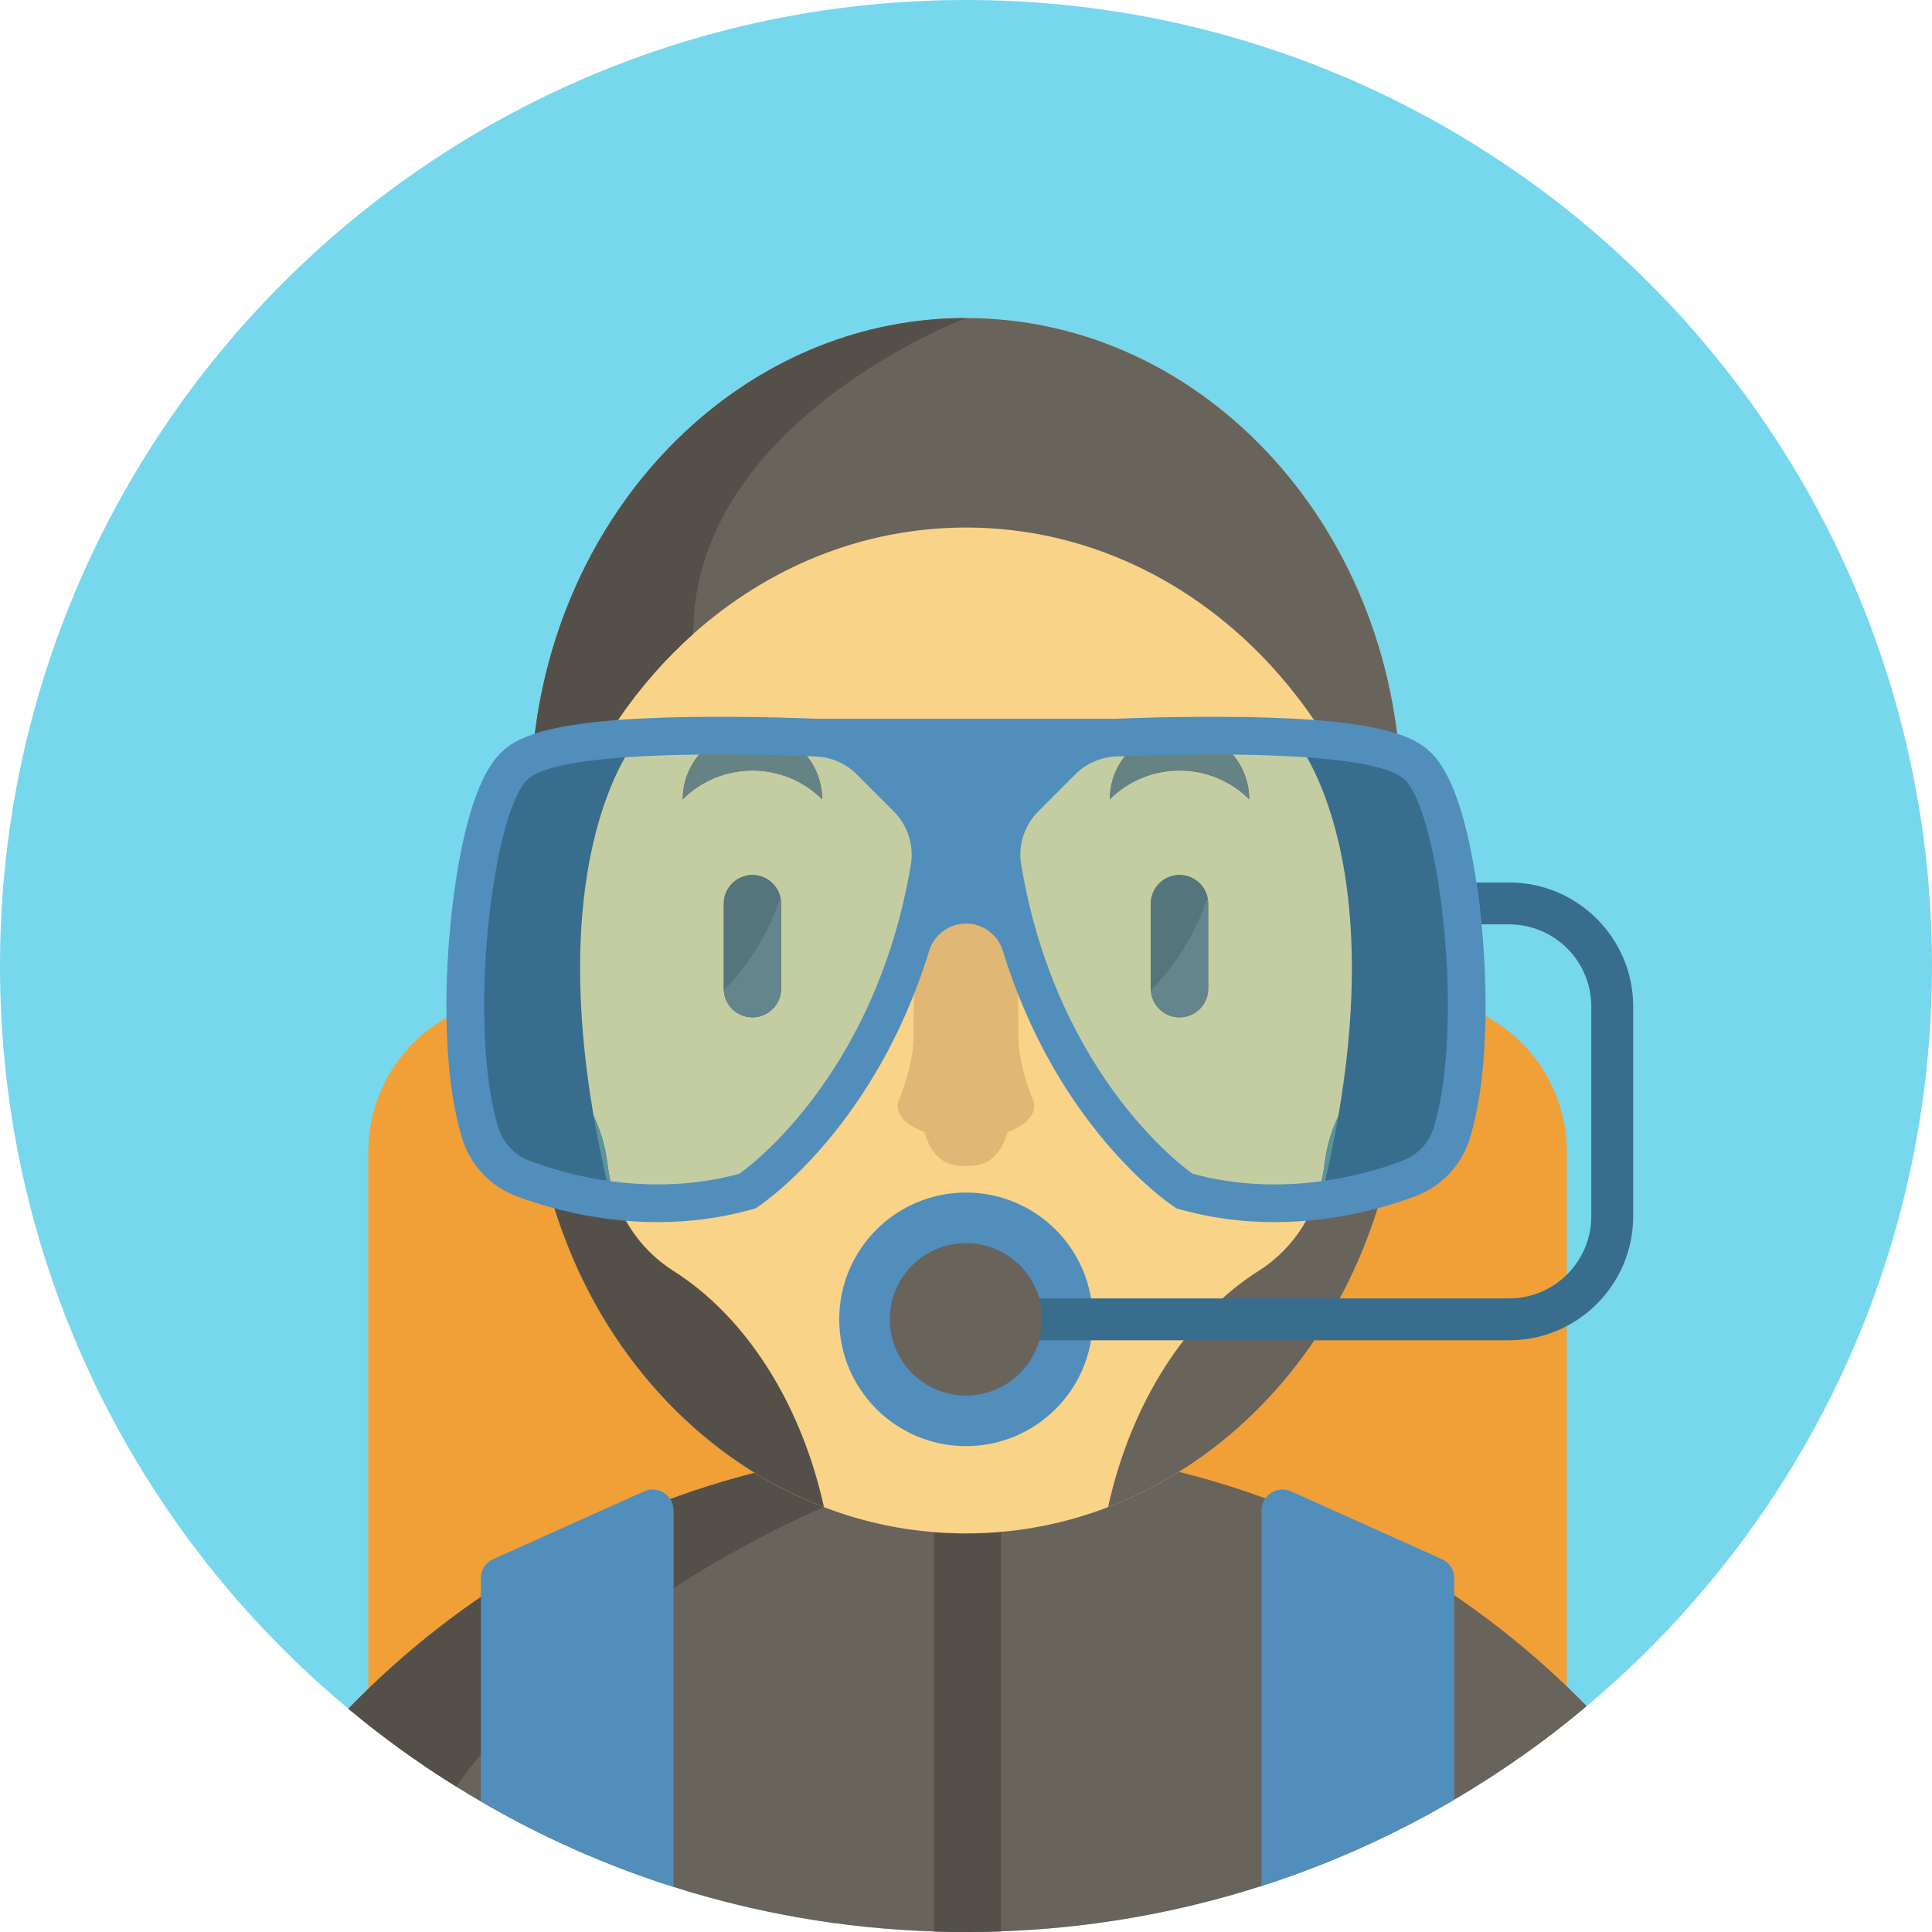 <?xml version="1.0" encoding="iso-8859-1"?>
<!-- Generator: Adobe Illustrator 19.0.0, SVG Export Plug-In . SVG Version: 6.00 Build 0)  -->
<svg version="1.1" id="Layer_1" xmlns="http://www.w3.org/2000/svg" xmlns:xlink="http://www.w3.org/1999/xlink" x="0px" y="0px"
	 viewBox="0 0 511.999 511.999" style="enable-background:new 0 0 511.999 511.999;" xml:space="preserve">
<path style="fill:#77D7ED;" d="M511.997,255.406c0.143,64.93-23.883,124.265-63.632,169.488
	c-8.582,9.772-17.908,18.887-27.868,27.248c-1.733,1.454-3.487,2.898-5.263,4.296c-4.042,3.231-8.182,6.331-12.423,9.294
	c-39.341,27.601-86.827,44.412-138.145,46.122c-2.677,0.088-5.375,0.133-8.073,0.143c-2.842,0.01-5.663-0.033-8.482-0.121
	c-51.585-1.556-99.362-18.4-138.921-46.145c-3.942-2.765-7.817-5.651-11.591-8.627c-1.778-1.4-3.533-2.832-5.275-4.275
	c-9.972-8.295-19.308-17.344-27.913-27.048C24.462,380.736,0.148,321.513,0.002,256.582C-0.322,115.195,114.029,0.322,255.416,0.001
	C396.791-0.322,511.675,114.019,511.997,255.406"/>
<path style="fill:#F0A037;" d="M415.233,305.292v151.146c-4.042,3.231-8.182,6.331-12.423,9.294H109.188
	c-3.942-2.765-7.817-5.651-11.591-8.627V305.292c0-22.596,18.307-40.903,40.892-40.903h235.842
	C396.911,264.389,415.233,282.696,415.233,305.292"/>
<path style="fill:#68635B;" d="M420.496,452.14c-10.959,9.204-22.695,17.51-35.108,24.793c-16,9.393-33.098,17.088-51.074,22.872
	c-21.873,7.017-45.034,11.17-69.028,12.025c-0.211,0.011-0.411,0.011-0.622,0.022c-2.676,0.089-5.375,0.133-8.073,0.144
	c-2.842,0.011-5.664-0.033-8.483-0.122c-0.201-0.011-0.39-0.011-0.588-0.022c-23.984-0.777-47.133-4.852-69.017-11.803
	c-17.965-5.707-35.075-13.335-51.074-22.661c-2.21-1.277-4.386-2.587-6.54-3.931c-10.004-6.218-19.553-13.124-28.568-20.63
	c10.67-11.003,22.428-20.929,35.108-29.612c15.468-10.615,32.299-19.364,50.186-25.937c8.537-3.153,17.321-5.807,26.313-7.928
	c8.617-2.032,17.411-3.575,26.37-4.597c5.875-0.688,11.804-1.132,17.811-1.355c2.687-0.111,5.385-0.155,8.105-0.167
	c2.831-0.011,5.651,0.033,8.449,0.144c24.748,0.833,48.508,5.607,70.67,13.701c17.82,6.506,34.608,15.167,50.053,25.67
	C398.057,431.367,409.826,441.226,420.496,452.14z"/>
<g>
	<path style="fill:#545049;" d="M230.301,384.758l-11.947,14.645c0,0-63.077,25.726-97.462,74.058
		c-10.005-6.218-19.553-13.124-28.568-20.63c29.878-30.822,68.373-53.273,111.608-63.477
		C212.548,387.322,221.342,385.779,230.301,384.758z"/>
	<path style="fill:#545049;" d="M265.286,393.938v117.893c-0.211,0.011-0.411,0.011-0.622,0.022
		c-2.676,0.089-5.375,0.133-8.073,0.144c-2.842,0.011-5.664-0.033-8.483-0.122c-0.201-0.011-0.39-0.011-0.588-0.022V393.938H265.286
		z"/>
</g>
<g>
	<path style="fill:#E0B775;" d="M385.074,248.225c0-10.59-6.462-19.175-14.434-19.175c-7.971,0-14.433,8.585-14.433,19.175
		c0,10.589,6.463,11.956,14.433,11.956C378.612,260.181,385.074,258.813,385.074,248.225"/>
	<path style="fill:#E0B775;" d="M155.794,248.225c0-10.59-6.463-19.175-14.433-19.175c-7.973,0-14.434,8.585-14.434,19.175
		c0,10.589,6.461,11.956,14.434,11.956C149.331,260.181,155.794,258.813,155.794,248.225"/>
</g>
<path style="fill:#F9D387;" d="M371.345,211.96v66.741c0,12.601-1.654,24.792-4.74,36.294c-1.134,4.23-2.445,8.351-3.965,12.368
	c-12.524,33.677-37.706,60.103-68.994,72.038c-0.733,0.289-1.466,0.566-2.198,0.823c-11.171,4.007-23.085,6.15-35.441,6.15
	c-12.368,0-24.283-2.143-35.44-6.15c-0.746-0.256-1.479-0.533-2.212-0.823c-23.238-8.86-43.09-25.715-56.913-47.611
	c-4.795-7.581-8.861-15.765-12.08-24.427c-1.52-4.017-2.83-8.137-3.953-12.368c-3.099-11.503-4.752-23.693-4.752-36.294V211.96
	c0-40.217,16.8-76.08,43.048-99.474c19.776-17.643,44.922-28.202,72.303-28.202c31.844,0,60.678,14.29,81.552,37.405
	C358.431,144.785,371.345,176.707,371.345,211.96"/>
<path style="fill:#68635B;" d="M371.342,211.958v55.516c0-35.252-12.913-67.174-33.787-90.268
	c-20.874-23.117-49.71-37.405-81.552-37.405c-27.381,0-52.529,10.559-72.303,28.202c-14.845,13.234-26.682,30.467-34.143,50.207
	c-5.74,15.156-8.905,31.799-8.905,49.264v-55.516c0-40.215,16.799-76.079,43.048-99.473c19.775-17.643,44.922-28.202,72.303-28.202
	c31.843,0,60.678,14.291,81.552,37.407C358.43,144.785,371.342,176.707,371.342,211.958"/>
<path style="fill:#545049;" d="M161.097,309.146l-0.155-1.189c-1.619-12.394-8.703-23.084-18.896-28.516l-1.388-0.741
	c0,12.609,1.651,24.794,4.744,36.301c1.127,4.221,2.438,8.343,3.959,12.36c12.531,33.676,37.71,60.11,68.997,72.037
	c-6.144-27.801-20.858-50.567-39.983-62.659C169.109,330.882,162.624,320.835,161.097,309.146"/>
<path style="fill:#68635B;" d="M351.062,307.957l-0.155,1.189c-1.528,11.689-8.012,21.737-17.275,27.595
	c-19.126,12.092-33.842,34.858-39.986,62.659c31.287-11.927,56.466-38.361,68.998-72.037c1.52-4.018,2.83-8.14,3.957-12.36
	c3.094-11.506,4.747-23.692,4.747-36.301l-1.389,0.741C359.763,284.872,352.68,295.562,351.062,307.957"/>
<path style="fill:#4BB3A2;" d="M141.107,200.565c-2.75,1.159-3.851,2.261-4.566,2.977c-2.216,2.216-4.203,6.212-5.908,11.406
	c3.082-1.598,6.451-2.821,10.023-3.6C140.672,207.714,140.823,204.12,141.107,200.565"/>
<path style="fill:#B7AD74;" d="M124.076,273.115c0.355,10.258,1.534,19.736,3.683,26.873c1.622,5.388,5.718,9.785,10.958,11.765
	c1.881,0.709,4.025,1.453,6.401,2.173c-1.242-4.773-2.236-9.664-2.97-14.648c-0.626-4.269-1.061-8.608-1.295-13.005
	C134.459,283.845,128.708,279.013,124.076,273.115"/>
<path style="fill:#B7C6A1;" d="M140.655,211.348c-3.572,0.778-6.941,2.002-10.023,3.6c-4.703,14.332-7.26,37.792-6.556,58.167
	c4.632,5.898,10.381,10.731,16.778,13.156c-0.133-2.505-0.201-5.029-0.201-7.569v-18.526c-7.644-0.085-13.728-1.677-13.728-11.951
	c0-10.276,6.085-18.663,13.728-19.152V211.96C140.654,211.756,140.655,211.552,140.655,211.348"/>
<path style="fill:#AEBB99;" d="M140.654,229.073c-7.644,0.487-13.728,8.875-13.728,19.152c0,10.275,6.085,11.867,13.728,11.951
	V229.073"/>
<g>
	<path style="fill:#587C7F;" d="M159.971,196.732c-10.015,0.996-15.601,2.456-18.864,3.833c-0.284,3.556-0.435,7.149-0.451,10.783
		c0,0.204-0.001,0.407-0.001,0.613v55.516C140.654,241.305,147.769,216.979,159.971,196.732"/>
	<path style="fill:#587C7F;" d="M140.658,278.7c0,7.004,0.51,13.878,1.492,20.576c0.733,4.985,1.727,9.875,2.97,14.648
		c5.065,1.537,11.184,2.968,18.063,3.762c-0.989-2.714-1.695-5.575-2.084-8.54l-0.155-1.189
		c-1.619-12.394-8.703-23.084-18.896-28.516L140.658,278.7"/>
</g>
<path style="fill:#4BB3A2;" d="M370.892,200.565c0.284,3.554,0.436,7.149,0.451,10.781c3.571,0.778,6.941,2.001,10.022,3.599
	c-1.704-5.195-3.69-9.187-5.906-11.404C374.742,202.825,373.642,201.724,370.892,200.565"/>
<path style="fill:#B7AD74;" d="M387.922,273.121c-4.63,5.896-10.381,10.727-16.776,13.151c-0.466,8.84-1.749,17.441-3.771,25.708
	c-0.158,0.651-0.321,1.298-0.49,1.944c2.373-0.719,4.515-1.461,6.394-2.171c5.24-1.98,9.337-6.378,10.958-11.765
	C386.387,292.852,387.567,283.377,387.922,273.121"/>
<path style="fill:#B7C6A1;" d="M371.342,211.346c0.001,0.204,0.001,0.41,0.001,0.614v17.113c7.643,0.487,13.729,8.875,13.729,19.152
	c0,10.275-6.086,11.867-13.729,11.951v7.299v11.226l0.003-0.001c0,2.542-0.068,5.066-0.201,7.57
	c6.393-2.424,12.145-7.255,16.776-13.151c0.705-20.378-1.853-43.842-6.557-58.176C378.283,213.347,374.913,212.125,371.342,211.346"
	/>
<path style="fill:#AEBB99;" d="M371.345,229.073v31.103c7.643-0.086,13.729-1.677,13.729-11.951
	C385.074,237.948,378.988,229.562,371.345,229.073"/>
<path style="fill:#587C7F;" d="M352.028,196.732c12.203,20.248,19.317,44.577,19.317,70.743v-7.299v-31.103V211.96
	c0-0.205,0-0.411-0.001-0.614c-0.014-3.632-0.167-7.227-0.451-10.781C367.627,199.188,362.044,197.728,352.028,196.732"/>
<g>
	<path style="fill:#4D4D4D;" d="M320.198,239.491v22.51c0,4.213-3.406,7.619-7.619,7.619c-4.063,0-7.382-3.179-7.6-7.193
		c-0.01-0.139-0.01-0.288-0.01-0.426v-22.51c0-4.213,3.406-7.62,7.61-7.62c2.105,0,4.012,0.855,5.384,2.225
		c0.984,0.984,1.699,2.235,2.027,3.626C320.128,238.288,320.198,238.885,320.198,239.491"/>
	<path style="fill:#4D4D4D;" d="M199.402,269.622c-4.205,0-7.616-3.409-7.616-7.616v-22.518c0-4.206,3.411-7.616,7.616-7.616
		c4.208,0,7.618,3.411,7.618,7.616v22.518C207.02,266.212,203.611,269.622,199.402,269.622"/>
</g>
<g>
	<path style="fill:#68635B;" d="M331.089,211.886c0-10.22-8.285-18.506-18.504-18.506c-10.22,0-18.506,8.284-18.506,18.506
		C304.299,201.665,320.869,201.665,331.089,211.886"/>
	<path style="fill:#68635B;" d="M217.909,211.886c0-10.22-8.286-18.506-18.507-18.506c-10.219,0-18.503,8.284-18.503,18.506
		C191.118,201.665,207.688,201.665,217.909,211.886"/>
</g>
<g>
	<path style="fill:#666666;" d="M320.194,239.491v22.51c0,4.213-3.408,7.619-7.62,7.619c-4.063,0-7.381-3.179-7.6-7.193
		c8.524-8.763,12.846-18.111,15.011-24.707C320.124,238.288,320.194,238.885,320.194,239.491"/>
	<path style="fill:#666666;" d="M207.013,239.491v22.51c0,4.213-3.406,7.619-7.619,7.619c-4.063,0-7.381-3.179-7.6-7.193
		c8.524-8.763,12.845-18.111,15.01-24.707C206.944,238.288,207.013,238.885,207.013,239.491"/>
</g>
<path style="fill:#E0B775;" d="M274.084,293.124c0-0.567-0.114-1.121-0.331-1.658c-2.302-5.686-3.932-11.611-3.883-17.743
	c0.006-0.686,0.009-1.383,0.009-2.096c0-34.249-6.216-54.758-13.883-54.758c-7.666,0-13.882,20.51-13.882,54.758
	c0,0.713,0.004,1.41,0.009,2.096c0.049,6.132-1.58,12.057-3.883,17.743c-0.218,0.536-0.33,1.09-0.33,1.658
	c0,2.797,2.754,5.276,7.016,6.867c2.533,7.917,6.549,9.008,11.069,9.008c4.522,0,8.538-1.091,11.072-9.008
	C271.329,298.4,274.084,295.92,274.084,293.124"/>
<path style="fill:#587C7F;" d="M371.347,278.7h-0.003l-1.387,0.741c-10.195,5.432-17.276,16.122-18.896,28.516l-0.155,1.189
	c-0.387,2.967-1.094,5.828-2.083,8.539c6.877-0.793,12.997-2.225,18.063-3.762c0.169-0.646,0.333-1.295,0.491-1.944
	c2.022-8.267,3.304-16.868,3.771-25.708C371.279,283.766,371.347,281.241,371.347,278.7"/>
<path style="fill:#5EC2D3;" d="M135.318,204.973c-1.85,2.463-3.405,5.993-4.707,9.984c0.007-0.003,0.014-0.007,0.021-0.011
	C132.019,210.728,133.589,207.299,135.318,204.973"/>
<path style="fill:#BEAC6C;" d="M132.357,307.638c1.794,1.791,3.957,3.21,6.361,4.117c1.881,0.711,4.025,1.453,6.4,2.173
	c0-0.001-0.001-0.002-0.001-0.003c-2.375-0.719-4.519-1.462-6.399-2.172C136.314,310.845,134.151,309.427,132.357,307.638
	 M142.081,298.805c0.006,0.036,0.01,0.07,0.016,0.105C142.091,298.875,142.087,298.84,142.081,298.805L142.081,298.805
	 M123.977,272.987c0.342,9.679,1.448,18.362,3.273,25.194c-1.828-6.893-2.848-15.651-3.173-25.066
	c0.008,0.009,0.014,0.019,0.022,0.028l0,0c-0.008-0.009-0.016-0.019-0.022-0.028l0,0
	C124.044,273.073,124.011,273.03,123.977,272.987"/>
<path style="fill:#BEC69D;" d="M140.666,280.577c0,0.019,0,0.037,0.001,0.056C140.668,280.614,140.666,280.596,140.666,280.577
	 M140.663,280.303c0,0.03,0,0.06,0.001,0.091C140.664,280.363,140.663,280.333,140.663,280.303 M140.66,279.96
	c0,0.059,0.001,0.118,0.001,0.178C140.661,280.079,140.66,280.019,140.66,279.96 M140.658,279.627c0,0.057,0.001,0.113,0.001,0.17
	C140.658,279.74,140.658,279.684,140.658,279.627 M140.655,279.343c0,0.057,0,0.113,0.001,0.17
	C140.656,279.456,140.656,279.4,140.655,279.343 M140.654,279.061c0,0.061,0,0.123,0,0.184
	C140.655,279.184,140.655,279.122,140.654,279.061 M140.654,278.702c0,0.09,0,0.18,0,0.269
	C140.654,278.881,140.654,278.792,140.654,278.702 M126.185,235.098c-0.654,4.39-1.064,8.137-1.282,10.385
	c-0.93,9.553-1.228,18.921-0.925,27.505c0.033,0.042,0.067,0.085,0.1,0.128C123.647,260.665,124.434,247.065,126.185,235.098
	 M130.634,214.947c-0.007,0.003-0.014,0.008-0.021,0.011c-0.727,2.233-1.375,4.609-1.949,7.023
	C129.269,219.458,129.926,217.1,130.634,214.947L130.634,214.947L130.634,214.947"/>
<path style="fill:#C4CDA1;" d="M142.081,298.804L142.081,298.804L142.081,298.804L142.081,298.804 M142.027,298.419
	c0.006,0.04,0.011,0.08,0.017,0.12C142.038,298.499,142.032,298.459,142.027,298.419 M141.974,298.044
	c0.006,0.039,0.011,0.077,0.016,0.115c-0.001-0.006-0.001-0.012-0.002-0.018c-0.002-0.013-0.003-0.028-0.006-0.041
	C141.98,298.083,141.977,298.063,141.974,298.044 M141.914,297.603c0.004,0.031,0.008,0.061,0.012,0.092
	c-0.003-0.023-0.007-0.048-0.01-0.071C141.917,297.616,141.916,297.61,141.914,297.603 M141.86,297.194
	c0.007,0.051,0.013,0.102,0.02,0.153c0-0.001,0-0.003-0.001-0.006C141.873,297.293,141.867,297.243,141.86,297.194 M141.808,296.79
	c0.006,0.046,0.011,0.09,0.018,0.135C141.819,296.88,141.813,296.835,141.808,296.79 M141.761,296.43
	c0.006,0.041,0.01,0.081,0.016,0.122C141.772,296.512,141.767,296.472,141.761,296.43 M141.702,295.952
	c0.007,0.052,0.012,0.103,0.019,0.155C141.715,296.055,141.709,296.003,141.702,295.952 M141.657,295.579
	c0.008,0.062,0.014,0.123,0.022,0.185C141.672,295.702,141.665,295.641,141.657,295.579 M141.589,294.999
	c0.018,0.151,0.036,0.302,0.053,0.453C141.625,295.302,141.607,295.15,141.589,294.999 M191.799,262.425
	c-0.008-0.139-0.011-0.279-0.011-0.42v-22.518c0-4.206,3.411-7.616,7.616-7.616c4.208,0,7.618,3.411,7.618,7.616v22.518
	c0,4.207-3.41,7.616-7.618,7.616c-0.001,0-0.002,0-0.004,0c-0.001,0-0.002,0-0.004,0c-4.063,0-7.381-3.179-7.6-7.193
	C191.795,262.428,191.796,262.427,191.799,262.425 M190.787,195.498c-13.343,0-23.321,0.487-30.816,1.235
	c-12.202,20.247-19.317,44.573-19.317,70.743v-0.622l0,0v11.847l0,0c0,0.09,0,0.179,0,0.269c0,0.03,0,0.06,0,0.09
	c0,0.061,0,0.123,0,0.184c0,0.033,0,0.066,0,0.098c0,0.057,0,0.113,0.001,0.17c0,0.038,0,0.076,0.001,0.114
	c0,0.057,0.001,0.113,0.001,0.17c0,0.054,0.001,0.109,0.001,0.163c0,0.059,0.001,0.118,0.001,0.178c0,0.054,0.001,0.11,0.002,0.165
	c0,0.03,0,0.061,0.001,0.091c0.001,0.061,0.001,0.122,0.002,0.184c0,0.019,0,0.037,0.001,0.056c0.026,1.889,0.088,3.768,0.188,5.637
	c0,0,0,0-0.001,0l0,0l0,0c0.155,2.931,0.401,5.835,0.733,8.71c-0.529-4.586-0.836-9.247-0.912-13.97
	c0-0.023-0.001-0.048-0.001-0.072c-0.001-0.08-0.002-0.16-0.003-0.24c0-0.032-0.001-0.066-0.001-0.098
	c-0.001-0.07-0.002-0.139-0.002-0.209c0-0.039-0.001-0.078-0.001-0.117c0-0.068-0.001-0.137-0.002-0.203
	c0-0.038-0.001-0.074-0.001-0.113c0-0.066-0.001-0.131-0.001-0.197c0-0.04,0-0.081-0.001-0.121c0-0.067-0.001-0.135-0.001-0.202
	c0-0.037,0-0.074,0-0.112c0-0.07,0-0.141-0.001-0.211c0-0.036,0-0.07,0-0.104c0-0.104,0-0.209,0-0.312l0,0l0,0l1.388,0.741
	c10.194,5.432,17.279,16.122,18.896,28.516l0.155,1.189c0.266,2.037,0.684,4.026,1.239,5.951c0,0.002,0.001,0.003,0.001,0.006
	c0.01,0.034,0.02,0.069,0.03,0.103c0.004,0.014,0.008,0.028,0.012,0.042c0.007,0.021,0.012,0.042,0.019,0.063
	c0.009,0.028,0.017,0.055,0.024,0.083c0.002,0.006,0.003,0.011,0.006,0.018c0.229,0.768,0.48,1.527,0.753,2.273
	c3.517,0.405,7.234,0.644,11.11,0.644c7.853,0,15.528-1.005,22.811-2.99l0.717-0.197l0.613-0.416
	c1.524-1.036,37.469-26.058,47.34-84.897c1.081-6.521-1.085-13.237-5.805-17.97l-9.788-9.786c-3.698-3.685-8.599-5.832-13.803-6.043
	c-2.224-0.09-4.895-0.185-7.892-0.271c5.625,3.174,9.424,9.207,9.424,16.126c-5.111-5.111-11.808-7.666-18.506-7.666
	c-6.697,0-13.395,2.555-18.504,7.666c0-7.115,4.015-13.292,9.902-16.388C190.796,195.498,190.791,195.498,190.787,195.498"/>
<path style="fill:#577778;" d="M162.43,315.412c0.229,0.768,0.48,1.527,0.752,2.274c0.001,0,0,0,0.001,0
	C162.909,316.939,162.658,316.181,162.43,315.412 M162.4,315.311c0.008,0.028,0.017,0.055,0.024,0.083
	C162.415,315.367,162.407,315.34,162.4,315.311 M162.369,315.206c0.004,0.014,0.008,0.028,0.012,0.042
	C162.376,315.235,162.372,315.22,162.369,315.206 M162.336,315.097c0,0.001,0.001,0.003,0.001,0.006
	C162.338,315.101,162.338,315.099,162.336,315.097 M142.3,300.271L142.3,300.271c0.716,4.641,1.66,9.198,2.82,13.655h-0.002
	c0,0.001,0,0.002,0.001,0.003c4.661,1.412,10.215,2.737,16.433,3.556c-6.217-0.821-11.77-2.146-16.431-3.56
	C143.959,309.469,143.016,304.912,142.3,300.271 M141.982,298.101c0.002,0.013,0.003,0.027,0.006,0.041
	C141.986,298.128,141.984,298.115,141.982,298.101 M141.907,297.551c0.002,0.018,0.004,0.034,0.007,0.052
	c0.001,0.007,0.002,0.013,0.002,0.021C141.913,297.599,141.91,297.574,141.907,297.551 M141.853,297.14
	c0.002,0.019,0.004,0.037,0.007,0.054c0.007,0.049,0.013,0.099,0.02,0.148C141.871,297.275,141.861,297.208,141.853,297.14
	 M141.805,296.764c0.001,0.009,0.002,0.018,0.003,0.026c0.006,0.044,0.011,0.091,0.018,0.135c0.003,0.029,0.008,0.058,0.011,0.087
	C141.826,296.929,141.815,296.847,141.805,296.764 M140.675,281.012c0.076,4.723,0.383,9.384,0.912,13.97
	c0.001,0.006,0.001,0.012,0.002,0.019c0.018,0.151,0.036,0.302,0.053,0.453c0.004,0.042,0.01,0.084,0.014,0.127
	c0.008,0.062,0.014,0.123,0.022,0.185c0.008,0.062,0.016,0.124,0.023,0.188c0.007,0.051,0.012,0.103,0.019,0.155
	c0.013,0.108,0.027,0.215,0.04,0.323c0.006,0.041,0.01,0.081,0.016,0.122c0.008,0.061,0.016,0.121,0.023,0.182
	C141.142,291.585,140.761,286.338,140.675,281.012 M140.671,280.7c0.001,0.081,0.002,0.16,0.003,0.24
	C140.673,280.859,140.672,280.78,140.671,280.7 M140.668,280.393c0.001,0.07,0.001,0.139,0.002,0.209
	C140.669,280.532,140.668,280.462,140.668,280.393 M140.664,280.073c0,0.068,0.001,0.135,0.002,0.203
	C140.665,280.209,140.664,280.14,140.664,280.073 M140.661,279.764c0,0.066,0.001,0.131,0.001,0.197
	C140.662,279.895,140.662,279.829,140.661,279.764 M140.659,279.439c0,0.068,0,0.135,0.001,0.202
	C140.66,279.575,140.66,279.507,140.659,279.439 M140.658,279.117c0,0.07,0,0.141,0.001,0.211
	C140.658,279.257,140.658,279.187,140.658,279.117 M140.658,278.7c0,0.104,0,0.209,0,0.312
	C140.658,278.909,140.658,278.804,140.658,278.7L140.658,278.7"/>
<path style="fill:#51B8B3;" d="M141.107,200.568c-2.746,1.16-3.846,2.262-4.559,2.977c-0.423,0.423-0.833,0.902-1.229,1.429
	c-1.729,2.326-3.299,5.754-4.686,9.973v0.001c3.082-1.598,6.451-2.821,10.023-3.6l0,0
	C140.672,207.715,140.823,204.123,141.107,200.568"/>
<path style="fill:#99B494;" d="M124.076,273.115c0.325,9.415,1.346,18.174,3.173,25.066c0.165,0.618,0.336,1.221,0.513,1.809
	c0.879,2.915,2.48,5.539,4.593,7.648c1.794,1.789,3.957,3.207,6.361,4.115c1.88,0.709,4.024,1.452,6.399,2.172h0.002
	c-1.16-4.457-2.103-9.014-2.82-13.655c-0.051-0.331-0.101-0.663-0.15-0.995l0,0c-0.018-0.122-0.036-0.244-0.053-0.366
	c-0.006-0.036-0.01-0.07-0.016-0.105l0,0c-0.012-0.089-0.026-0.177-0.038-0.265c-0.006-0.04-0.011-0.08-0.017-0.12
	c-0.012-0.087-0.024-0.173-0.037-0.26c-0.006-0.039-0.011-0.077-0.016-0.115c-0.016-0.117-0.032-0.232-0.048-0.349
	c-0.004-0.031-0.008-0.061-0.012-0.092c-0.002-0.018-0.004-0.034-0.007-0.052c-0.009-0.068-0.018-0.135-0.027-0.203
	c-0.007-0.051-0.013-0.102-0.02-0.153c-0.002-0.019-0.004-0.037-0.007-0.054c-0.006-0.043-0.011-0.085-0.017-0.129
	c-0.003-0.029-0.008-0.058-0.011-0.087c-0.006-0.046-0.011-0.09-0.018-0.135c-0.001-0.009-0.002-0.018-0.003-0.026
	c-0.001-0.01-0.002-0.02-0.003-0.03c-0.008-0.061-0.016-0.121-0.023-0.182c-0.006-0.041-0.01-0.081-0.016-0.122
	c-0.013-0.108-0.027-0.215-0.04-0.323c-0.007-0.052-0.012-0.103-0.019-0.155c-0.008-0.063-0.016-0.125-0.023-0.188
	c-0.008-0.062-0.014-0.123-0.022-0.185c-0.006-0.042-0.01-0.084-0.014-0.127c-0.018-0.151-0.036-0.302-0.053-0.453
	c-0.001-0.006-0.001-0.012-0.002-0.019c-0.332-2.876-0.577-5.779-0.732-8.71c0,0,0,0-0.001,0
	c-6.385-2.423-12.128-7.243-16.755-13.128C124.092,273.134,124.084,273.124,124.076,273.115"/>
<path style="fill:#99C5B2;" d="M140.655,211.348c-3.572,0.778-6.941,2.002-10.023,3.6l0,0c-0.706,2.152-1.365,4.51-1.97,7.032
	c-1.064,4.469-1.875,9.067-2.479,13.117c-1.75,11.967-2.537,25.567-2.107,38.017l0,0c0.008,0.009,0.014,0.019,0.022,0.028
	c4.628,5.885,10.369,10.706,16.755,13.128l0,0c-0.099-1.869-0.162-3.748-0.188-5.637c0-0.019,0-0.038-0.001-0.056
	c-0.001-0.062-0.001-0.123-0.002-0.184c0-0.03,0-0.06-0.001-0.091c-0.001-0.056-0.001-0.111-0.002-0.165
	c0-0.059-0.001-0.118-0.001-0.178c0-0.054-0.001-0.109-0.001-0.163c0-0.057-0.001-0.113-0.001-0.17c0-0.038,0-0.076-0.001-0.114
	c0-0.057,0-0.113-0.001-0.17c0-0.032,0-0.066,0-0.098c0-0.061,0-0.123,0-0.184c0-0.03,0-0.06,0-0.09c0-0.09,0-0.18,0-0.269l0,0
	v-11.847v-6.678c-7.644-0.086-13.728-1.677-13.728-11.951l0,0l0,0c0-10.276,6.085-18.663,13.728-19.152v-17.113l0,0
	C140.654,211.756,140.655,211.552,140.655,211.348"/>
<path style="fill:#577778;" d="M161.769,317.513c0.003,0,0.007,0.001,0.01,0.001C161.776,317.514,161.772,317.513,161.769,317.513
	 M161.595,317.49c0.026,0.003,0.051,0.007,0.077,0.01C161.645,317.497,161.62,317.494,161.595,317.49"/>
<path style="fill:#93BDAD;" d="M140.654,229.073L140.654,229.073c-7.644,0.487-13.728,8.875-13.728,19.152l0,0
	c0,10.275,6.085,11.867,13.728,11.951V229.073"/>
<g>
	<path style="fill:#5A949C;" d="M159.971,196.732c-10.022,0.998-15.603,2.458-18.864,3.836c-0.284,3.555-0.435,7.148-0.451,10.78
		l0,0c0,0.204-0.001,0.407-0.001,0.613l0,0v54.894v0.622C140.654,241.305,147.769,216.979,159.971,196.732"/>
	<path style="fill:#5A949C;" d="M140.658,278.7L140.658,278.7c0,0.104,0,0.209,0,0.312c0,0.034,0,0.07,0,0.104
		c0,0.07,0,0.14,0.001,0.211c0,0.038,0,0.074,0,0.112c0,0.068,0,0.135,0.001,0.202c0,0.041,0,0.081,0.001,0.121
		c0,0.066,0.001,0.131,0.001,0.197c0,0.038,0,0.074,0.001,0.113c0,0.068,0.001,0.135,0.002,0.203c0,0.039,0.001,0.078,0.001,0.117
		c0.001,0.07,0.001,0.139,0.002,0.209c0,0.032,0.001,0.066,0.001,0.098c0.001,0.08,0.002,0.16,0.003,0.24
		c0,0.024,0,0.048,0.001,0.072c0.085,5.326,0.466,10.573,1.125,15.723c0.001,0.01,0.002,0.02,0.003,0.03
		c0.011,0.082,0.021,0.164,0.032,0.248c0.006,0.043,0.011,0.085,0.017,0.129c0.009,0.068,0.018,0.135,0.027,0.203
		c0,0.002,0,0.003,0.001,0.006c0.009,0.068,0.018,0.135,0.027,0.203c0.003,0.023,0.007,0.048,0.01,0.072
		c0.003,0.023,0.007,0.048,0.01,0.071c0.016,0.117,0.032,0.232,0.048,0.349c0.002,0.019,0.006,0.039,0.008,0.058
		c0.002,0.013,0.003,0.027,0.006,0.041c0.001,0.006,0.001,0.011,0.002,0.018c0.012,0.087,0.024,0.173,0.037,0.26
		c0.006,0.04,0.011,0.08,0.017,0.12c0.012,0.089,0.024,0.178,0.038,0.265l0,0c0.006,0.034,0.01,0.07,0.016,0.105
		c0.018,0.122,0.036,0.244,0.053,0.366l0,0c0.049,0.332,0.099,0.664,0.15,0.995c0.716,4.641,1.66,9.198,2.82,13.655
		c4.662,1.413,10.215,2.739,16.431,3.56c0.014,0.001,0.029,0.003,0.043,0.006c0.026,0.003,0.051,0.007,0.077,0.01
		c0.033,0.004,0.066,0.009,0.099,0.012c0.003,0,0.007,0.001,0.01,0.001c0.463,0.06,0.932,0.117,1.402,0.171
		c-0.272-0.746-0.523-1.504-0.752-2.273c-0.002-0.006-0.003-0.011-0.006-0.018c-0.008-0.028-0.017-0.056-0.024-0.083
		c-0.007-0.021-0.012-0.042-0.019-0.063c-0.004-0.014-0.008-0.028-0.012-0.042c-0.01-0.034-0.02-0.069-0.03-0.103
		c0-0.002-0.001-0.004-0.001-0.006c-0.555-1.925-0.973-3.914-1.239-5.951l-0.155-1.189c-1.619-12.394-8.703-23.084-18.896-28.516
		L140.658,278.7"/>
</g>
<path style="fill:#53757B;" d="M199.402,231.871c-4.205,0-7.616,3.411-7.616,7.616v22.518c0,0.141,0.003,0.281,0.011,0.42
	c8.521-8.761,12.842-18.108,15.007-24.702c0.139,0.565,0.209,1.163,0.209,1.769v22.51c0,4.21-3.404,7.617-7.615,7.619
	c0.001,0,0.003,0,0.004,0c4.208,0,7.618-3.409,7.618-7.616v-22.518C207.02,235.282,203.611,231.871,199.402,231.871"/>
<path style="fill:#658384;" d="M190.801,195.498c-5.888,3.097-9.902,9.273-9.902,16.388c5.11-5.111,11.807-7.666,18.504-7.666
	c6.697,0,13.395,2.555,18.506,7.666c0-6.919-3.798-12.953-9.424-16.126C203.344,195.613,197.243,195.498,190.801,195.498"/>
<path style="fill:#63858B;" d="M206.804,237.723c-2.164,6.594-6.486,15.941-15.007,24.702c-0.001,0.001-0.002,0.002-0.004,0.004
	c0.219,4.013,3.536,7.193,7.6,7.193c0.001,0,0.003,0,0.004,0c4.21-0.002,7.615-3.408,7.615-7.619v-22.51
	C207.013,238.885,206.944,238.288,206.804,237.723"/>
<path style="fill:#BEAC6C;" d="M367.282,312.365c-0.113,0.459-0.229,0.917-0.348,1.375
	C367.053,313.281,367.169,312.823,367.282,312.365 M387.924,273.118c-0.001,0.001-0.001,0.001-0.002,0.002
	c-0.354,10.255-1.534,19.731-3.683,26.866c-1.621,5.388-5.718,9.785-10.958,11.765c-1.879,0.71-4.02,1.451-6.393,2.171
	c0,0.001,0,0.001,0,0.002c2.373-0.718,4.513-1.46,6.392-2.17c5.242-1.981,9.341-6.381,10.965-11.77
	C386.391,292.85,387.57,283.374,387.924,273.118"/>
<path style="fill:#BEC69D;" d="M386.902,243.934c0.97,9.578,1.347,19.716,1.019,29.187c-4.63,5.895-10.381,10.726-16.775,13.151l0,0
	c6.393-2.425,12.145-7.256,16.775-13.151l0,0l0,0l0,0c0.001,0,0.001-0.001,0.002-0.002
	C388.25,263.646,387.873,253.511,386.902,243.934"/>
<path style="fill:#C4CDA1;" d="M367.327,312.182c-0.003,0.013-0.007,0.026-0.009,0.038c0,0.002-0.001,0.003-0.001,0.006
	c-0.01,0.042-0.021,0.084-0.031,0.127c-0.038,0.153-0.077,0.306-0.114,0.46c-0.006,0.021-0.011,0.041-0.016,0.062
	c-0.011,0.046-0.022,0.09-0.034,0.135c-0.078,0.306-0.155,0.613-0.235,0.918h0.001c0,0,0-0.001,0-0.002l0,0
	c0.017-0.061,0.032-0.123,0.048-0.185c0.118-0.457,0.233-0.916,0.348-1.375C367.297,312.303,367.312,312.242,367.327,312.182
	 M304.979,262.424c-0.01-0.138-0.01-0.283-0.01-0.421v-22.51c0-4.213,3.406-7.62,7.61-7.62c2.105,0,4.012,0.855,5.384,2.225
	c0.984,0.984,1.699,2.235,2.027,3.626c0.138,0.565,0.209,1.162,0.209,1.769v22.51c0,4.213-3.406,7.619-7.619,7.619
	c-0.001,0-0.002,0-0.003,0c-0.001,0-0.001,0-0.002,0c-4.063,0-7.381-3.179-7.6-7.193
	C304.976,262.427,304.977,262.426,304.979,262.424 M321.21,195.498c-0.008,0-0.017,0-0.024,0c5.888,3.097,9.903,9.273,9.903,16.388
	c-5.111-5.111-11.808-7.666-18.506-7.666c-6.697,0-13.395,2.555-18.504,7.666c0-6.919,3.797-12.952,9.422-16.126
	c-2.993,0.085-5.664,0.181-7.887,0.271c-5.201,0.211-10.102,2.358-13.809,6.05l-9.767,9.78c-4.731,4.73-6.9,11.451-5.805,17.976
	c9.86,58.832,45.803,83.855,47.329,84.891l0.614,0.417l0.715,0.194c7.286,1.985,14.964,2.99,22.815,2.99
	c3.877,0,7.595-0.239,11.114-0.644c0.99-2.714,1.698-5.574,2.085-8.539l0,0l0.155-1.189c1.62-12.394,8.702-23.085,18.896-28.516
	l1.387-0.741v-11.224c0-0.214,0-0.43-0.001-0.643v0.642c0-26.163-7.114-50.495-19.315-70.742
	C344.531,195.985,334.555,195.498,321.21,195.498"/>
<g>
	<path style="fill:#658384;" d="M352.028,196.732c12.201,20.248,19.315,44.578,19.315,70.742v-0.642
		C371.227,240.91,364.131,216.814,352.028,196.732L352.028,196.732"/>
	<path style="fill:#658384;" d="M367.171,312.811c-0.006,0.021-0.011,0.041-0.016,0.062
		C367.16,312.852,367.165,312.832,367.171,312.811 M367.317,312.226c-0.011,0.042-0.021,0.084-0.031,0.127
		C367.295,312.31,367.305,312.268,367.317,312.226 M350.906,309.146c-0.387,2.967-1.095,5.827-2.085,8.539
		c6.88-0.793,13-2.224,18.065-3.759c0.08-0.305,0.158-0.612,0.235-0.918c-0.078,0.305-0.157,0.611-0.235,0.916
		c-5.065,1.537-11.185,2.968-18.063,3.762C349.812,314.973,350.519,312.112,350.906,309.146 M369.052,304.136
		c-0.485,2.645-1.044,5.261-1.675,7.842c-0.02,0.08-0.039,0.161-0.059,0.241c0.003-0.012,0.007-0.024,0.009-0.038
		c0.017-0.068,0.033-0.135,0.05-0.203C368.008,309.397,368.567,306.781,369.052,304.136L369.052,304.136"/>
</g>
<path style="fill:#5EC2D3;" d="M381.325,214.828c0.012,0.039,0.026,0.077,0.038,0.115l0,0
	C381.351,214.906,381.338,214.866,381.325,214.828 M381.22,214.511c0.033,0.099,0.067,0.199,0.1,0.3
	C381.286,214.71,381.253,214.611,381.22,214.511 M381.175,214.377c0.008,0.021,0.014,0.043,0.022,0.064
	C381.19,214.422,381.182,214.398,381.175,214.377 M381.131,214.249c0.004,0.012,0.009,0.026,0.013,0.038
	C381.14,214.273,381.135,214.261,381.131,214.249"/>
<path style="fill:#BEC69D;" d="M386.88,243.717c0.007,0.07,0.014,0.141,0.021,0.211C386.895,243.857,386.888,243.787,386.88,243.717
	 M386.829,243.225c0.016,0.151,0.031,0.301,0.047,0.452C386.86,243.527,386.845,243.375,386.829,243.225 M386.802,242.973
	c0.008,0.077,0.017,0.153,0.024,0.23C386.819,243.128,386.811,243.048,386.802,242.973 M386.789,242.849
	c0.004,0.039,0.008,0.078,0.012,0.117C386.798,242.926,386.794,242.889,386.789,242.849 M386.751,242.494
	c0.006,0.047,0.01,0.09,0.014,0.137C386.761,242.584,386.757,242.54,386.751,242.494 M386.728,242.279
	c0.004,0.039,0.009,0.078,0.012,0.117C386.737,242.356,386.733,242.318,386.728,242.279 M386.704,242.056
	c0.001,0.016,0.003,0.031,0.006,0.047C386.707,242.088,386.706,242.071,386.704,242.056 M386.68,241.843c0,0.001,0,0,0,0.001
	V241.843 M386.654,241.604c0.001,0.012,0.003,0.026,0.004,0.038C386.656,241.631,386.655,241.615,386.654,241.604 M386.629,241.391
	c0,0.003,0.001,0.009,0.001,0.013C386.63,241.4,386.63,241.397,386.629,241.391 M386.603,241.161
	c0.001,0.008,0.002,0.017,0.002,0.023C386.605,241.176,386.604,241.171,386.603,241.161 M386.579,240.95c0,0.001,0,0.001,0,0.002
	V240.95 M384.233,226.027c0,0.001,0,0.001,0,0.002V226.027 M384.192,225.826c0.001,0.006,0.002,0.01,0.003,0.016
	C384.194,225.838,384.193,225.829,384.192,225.826 M384.151,225.627c0.001,0.009,0.003,0.016,0.004,0.024
	C384.154,225.643,384.152,225.635,384.151,225.627 M384.112,225.439c0,0.002,0.001,0.007,0.001,0.009
	C384.112,225.444,384.112,225.443,384.112,225.439 M384.068,225.232c0.002,0.011,0.004,0.02,0.007,0.03
	C384.072,225.252,384.07,225.241,384.068,225.232 M384.029,225.051c0.001,0.004,0.001,0.006,0.002,0.01
	C384.031,225.059,384.03,225.052,384.029,225.051 M383.988,224.853c0.001,0.006,0.002,0.011,0.003,0.017
	C383.989,224.863,383.989,224.859,383.988,224.853 M383.739,223.722v0.001V223.722 M383.696,223.527
	c0.002,0.009,0.003,0.017,0.006,0.027C383.699,223.544,383.698,223.537,383.696,223.527 M383.649,223.326
	c0.004,0.02,0.009,0.039,0.013,0.059C383.658,223.365,383.654,223.345,383.649,223.326 M383.606,223.134
	c0.004,0.021,0.01,0.044,0.014,0.066C383.616,223.179,383.61,223.157,383.606,223.134 M383.56,222.938
	c0.006,0.023,0.011,0.048,0.017,0.072C383.571,222.984,383.566,222.963,383.56,222.938 M383.516,222.745
	c0.006,0.026,0.012,0.052,0.018,0.078C383.527,222.795,383.522,222.771,383.516,222.745 M383.469,222.545
	c0.007,0.03,0.014,0.061,0.021,0.092C383.483,222.606,383.476,222.576,383.469,222.545 M383.426,222.363
	c0.006,0.026,0.012,0.053,0.019,0.08C383.438,222.415,383.433,222.389,383.426,222.363 M383.378,222.161
	c0.008,0.031,0.014,0.06,0.022,0.091C383.393,222.222,383.385,222.192,383.378,222.161 M383.331,221.962
	c0.008,0.033,0.017,0.069,0.024,0.102C383.347,222.032,383.338,221.994,383.331,221.962 M383.282,221.758
	c0.01,0.04,0.019,0.08,0.029,0.119C383.301,221.836,383.291,221.798,383.282,221.758 M383.233,221.559
	c0.011,0.043,0.021,0.084,0.031,0.127C383.254,221.644,383.243,221.601,383.233,221.559 M383.171,221.307
	c0.016,0.063,0.031,0.127,0.047,0.19C383.203,221.434,383.186,221.369,383.171,221.307 M383.124,221.117
	c0.014,0.058,0.029,0.115,0.043,0.172C383.152,221.23,383.138,221.175,383.124,221.117 M383.076,220.927
	c0.012,0.05,0.024,0.099,0.038,0.15C383.102,221.028,383.089,220.976,383.076,220.927 M383.031,220.745
	c0.011,0.044,0.022,0.089,0.033,0.133C383.053,220.833,383.042,220.789,383.031,220.745 M382.981,220.547
	c0.011,0.044,0.022,0.087,0.033,0.131C383.003,220.635,382.992,220.591,382.981,220.547 M382.933,220.361
	c0.012,0.048,0.024,0.097,0.037,0.144C382.957,220.456,382.945,220.409,382.933,220.361 M382.885,220.174
	c0.011,0.046,0.023,0.09,0.034,0.137C382.909,220.266,382.896,220.219,382.885,220.174 M382.835,219.986
	c0.012,0.047,0.024,0.093,0.037,0.14C382.86,220.079,382.848,220.032,382.835,219.986 M382.783,219.783
	c0.013,0.052,0.028,0.104,0.041,0.157C382.81,219.887,382.798,219.837,382.783,219.783 M382.735,219.601
	c0.014,0.054,0.029,0.108,0.043,0.162C382.763,219.709,382.75,219.656,382.735,219.601 M382.681,219.399
	c0.016,0.058,0.031,0.115,0.047,0.173C382.712,219.514,382.697,219.457,382.681,219.399 M382.631,219.212
	c0.017,0.061,0.032,0.12,0.049,0.182C382.663,219.333,382.648,219.272,382.631,219.212 M382.326,218.104
	c0.103,0.364,0.204,0.729,0.304,1.103C382.529,218.834,382.428,218.467,382.326,218.104 M382.275,217.925
	c0.016,0.056,0.031,0.11,0.047,0.167C382.306,218.036,382.29,217.978,382.275,217.925 M382.224,217.746
	c0.016,0.053,0.03,0.105,0.046,0.16C382.254,217.852,382.239,217.8,382.224,217.746 M382.171,217.565
	c0.016,0.053,0.03,0.105,0.046,0.16C382.202,217.672,382.187,217.618,382.171,217.565 M382.119,217.385
	c0.016,0.053,0.031,0.108,0.047,0.161C382.15,217.494,382.134,217.437,382.119,217.385 M382.066,217.204
	c0.017,0.056,0.032,0.111,0.049,0.167C382.098,217.315,382.083,217.259,382.066,217.204 M381.364,214.944v0.001l0,0
	c0.239,0.727,0.472,1.477,0.699,2.248C381.835,216.421,381.603,215.672,381.364,214.944L381.364,214.944"/>
<path style="fill:#51B8B3;" d="M370.892,200.567c0.284,3.554,0.436,7.148,0.451,10.779l0,0c3.571,0.778,6.941,2.001,10.022,3.599
	v-0.001c-0.012-0.039-0.026-0.077-0.038-0.115c-0.002-0.007-0.003-0.011-0.006-0.018c-0.033-0.1-0.067-0.2-0.1-0.3
	c-0.008-0.023-0.016-0.047-0.023-0.069c-0.008-0.022-0.014-0.043-0.022-0.064c-0.01-0.03-0.021-0.061-0.031-0.092
	c-0.004-0.012-0.009-0.026-0.013-0.038c-1.652-4.853-3.557-8.589-5.673-10.703C374.743,202.829,373.641,201.728,370.892,200.567"/>
<path style="fill:#99B494;" d="M387.922,273.121c-4.63,5.895-10.381,10.726-16.775,13.151h-0.001
	c-0.321,6.079-1.027,12.044-2.094,17.865c-0.485,2.645-1.044,5.261-1.675,7.842c-0.017,0.068-0.033,0.135-0.05,0.203
	c-0.014,0.061-0.03,0.121-0.044,0.182c-0.113,0.46-0.229,0.917-0.348,1.375c-0.016,0.062-0.032,0.123-0.048,0.185l0,0
	c2.373-0.719,4.515-1.461,6.393-2.171c5.24-1.98,9.337-6.378,10.958-11.765C386.387,292.852,387.567,283.377,387.922,273.121
	L387.922,273.121"/>
<path style="fill:#99C5B2;" d="M371.342,211.346c0.001,0.204,0.001,0.41,0.001,0.614v17.113c7.643,0.487,13.729,8.875,13.729,19.152
	l0,0l0,0c0,10.275-6.086,11.867-13.729,11.951v7.299l0,0V278.7h0.003l0,0l0,0c0,2.542-0.068,5.066-0.201,7.57h0.001
	c6.393-2.425,12.145-7.256,16.775-13.151c0.328-9.471-0.049-19.609-1.019-29.187v-0.006c-0.007-0.07-0.014-0.141-0.021-0.211
	c-0.001-0.014-0.002-0.026-0.004-0.04c-0.016-0.151-0.031-0.301-0.047-0.452c-0.001-0.009-0.001-0.013-0.002-0.023
	c-0.008-0.077-0.017-0.153-0.024-0.23c0-0.002,0-0.006-0.001-0.008c-0.004-0.039-0.008-0.078-0.012-0.117
	c-0.008-0.072-0.016-0.147-0.023-0.219c-0.004-0.047-0.01-0.09-0.014-0.137c-0.003-0.032-0.007-0.066-0.011-0.098
	c-0.004-0.039-0.009-0.078-0.012-0.117c-0.007-0.058-0.012-0.118-0.019-0.177c-0.001-0.016-0.003-0.031-0.006-0.047
	c-0.008-0.072-0.016-0.14-0.023-0.212c0-0.001,0,0,0-0.001c-0.008-0.068-0.014-0.133-0.022-0.201
	c-0.001-0.012-0.003-0.026-0.004-0.038c-0.008-0.068-0.014-0.132-0.022-0.2c0-0.003-0.001-0.009-0.001-0.013
	c-0.008-0.068-0.016-0.139-0.023-0.207c-0.001-0.008-0.002-0.017-0.002-0.023c-0.008-0.07-0.016-0.139-0.024-0.209
	c0-0.001,0-0.001,0-0.002c-0.608-5.258-1.396-10.301-2.345-14.921c0-0.001,0-0.001,0-0.002c-0.013-0.063-0.026-0.122-0.038-0.185
	c-0.001-0.006-0.002-0.01-0.003-0.016c-0.012-0.059-0.024-0.115-0.037-0.174c-0.002-0.009-0.003-0.016-0.004-0.024
	c-0.012-0.059-0.026-0.12-0.038-0.179c0-0.002-0.001-0.007-0.001-0.009c-0.012-0.059-0.024-0.119-0.038-0.178
	c-0.002-0.011-0.004-0.02-0.007-0.03c-0.012-0.059-0.023-0.113-0.037-0.171c-0.001-0.004-0.001-0.006-0.002-0.01
	c-0.012-0.06-0.026-0.121-0.039-0.181c-0.001-0.006-0.002-0.011-0.003-0.017c-0.081-0.38-0.164-0.756-0.248-1.13v-0.001
	c-0.012-0.054-0.026-0.112-0.038-0.167c-0.002-0.01-0.003-0.018-0.006-0.027c-0.011-0.047-0.022-0.095-0.032-0.143
	c-0.004-0.02-0.009-0.039-0.013-0.059c-0.01-0.043-0.019-0.083-0.029-0.125c-0.004-0.021-0.01-0.044-0.014-0.066
	c-0.01-0.041-0.019-0.084-0.029-0.124c-0.006-0.024-0.011-0.048-0.017-0.072c-0.009-0.037-0.019-0.079-0.027-0.115
	c-0.006-0.026-0.012-0.051-0.018-0.078c-0.008-0.034-0.017-0.073-0.026-0.108c-0.007-0.03-0.014-0.061-0.021-0.092
	c-0.008-0.034-0.017-0.069-0.024-0.103c-0.006-0.026-0.012-0.054-0.019-0.08c-0.009-0.037-0.018-0.073-0.026-0.111
	c-0.008-0.031-0.014-0.06-0.022-0.091c-0.008-0.032-0.016-0.064-0.023-0.097c-0.008-0.033-0.017-0.069-0.024-0.102
	c-0.007-0.029-0.013-0.056-0.02-0.084c-0.01-0.04-0.019-0.08-0.029-0.119c-0.006-0.024-0.011-0.048-0.018-0.072
	c-0.011-0.043-0.021-0.084-0.031-0.127c-0.004-0.021-0.01-0.042-0.016-0.062c-0.016-0.063-0.031-0.127-0.047-0.19
	c-0.001-0.006-0.003-0.012-0.004-0.018c-0.014-0.058-0.029-0.115-0.043-0.172c-0.003-0.013-0.007-0.026-0.01-0.04
	c-0.012-0.05-0.024-0.099-0.038-0.15c-0.004-0.017-0.008-0.033-0.012-0.05c-0.011-0.044-0.022-0.089-0.033-0.133
	c-0.006-0.023-0.011-0.044-0.017-0.067c-0.011-0.044-0.022-0.087-0.033-0.131c-0.003-0.014-0.007-0.028-0.011-0.042
	c-0.012-0.048-0.024-0.097-0.037-0.144c-0.004-0.017-0.009-0.033-0.012-0.05c-0.012-0.047-0.023-0.091-0.034-0.137
	c-0.004-0.017-0.009-0.032-0.012-0.049c-0.012-0.047-0.024-0.093-0.037-0.14c-0.003-0.014-0.008-0.031-0.012-0.047
	c-0.013-0.052-0.027-0.104-0.041-0.157c-0.001-0.006-0.003-0.014-0.006-0.02c-0.014-0.054-0.029-0.108-0.043-0.162
	c-0.002-0.009-0.006-0.02-0.008-0.029c-0.016-0.058-0.031-0.115-0.047-0.173c0-0.002-0.001-0.004-0.001-0.006
	c-0.017-0.062-0.032-0.12-0.049-0.182c0-0.001-0.001-0.003-0.001-0.006c-0.1-0.372-0.201-0.738-0.304-1.103
	c-0.001-0.006-0.002-0.008-0.003-0.013c-0.016-0.057-0.031-0.111-0.047-0.167c-0.001-0.006-0.003-0.013-0.006-0.018
	c-0.016-0.054-0.03-0.107-0.046-0.16c-0.002-0.007-0.004-0.014-0.007-0.022c-0.016-0.053-0.03-0.105-0.046-0.16
	c-0.002-0.007-0.003-0.012-0.006-0.02c-0.016-0.053-0.031-0.108-0.047-0.161c-0.001-0.006-0.002-0.009-0.004-0.014
	c-0.017-0.057-0.032-0.111-0.049-0.167c-0.001-0.003-0.001-0.006-0.002-0.01c-0.228-0.772-0.461-1.522-0.699-2.248l0,0
	C378.283,213.347,374.913,212.125,371.342,211.346"/>
<path style="fill:#93BDAD;" d="M371.345,229.073v31.103c7.643-0.086,13.729-1.677,13.729-11.951l0,0
	C385.074,237.948,378.988,229.562,371.345,229.073"/>
<path style="fill:#5A949C;" d="M352.028,196.732c12.104,20.082,19.201,44.178,19.315,70.101c0.001,0.213,0.001,0.429,0.001,0.643
	l0,0l0,0v-7.299v-31.103V211.96c0-0.205,0-0.411-0.001-0.614l0,0c-0.014-3.632-0.167-7.226-0.451-10.779
	C367.629,199.191,362.044,197.73,352.028,196.732"/>
<path style="fill:#53757B;" d="M312.579,231.871c-4.204,0-7.61,3.408-7.61,7.62v22.51c0,0.138,0,0.283,0.01,0.421
	c8.519-8.76,12.841-18.107,15.005-24.701c0.139,0.565,0.21,1.162,0.21,1.769v22.51c0,4.211-3.406,7.617-7.618,7.619
	c0.001,0,0.002,0,0.003,0c4.213,0,7.619-3.406,7.619-7.619v-22.51c0-0.606-0.07-1.204-0.209-1.769
	c-0.329-1.391-1.044-2.643-2.027-3.626C316.592,232.726,314.684,231.871,312.579,231.871"/>
<path style="fill:#658384;" d="M321.185,195.498c-6.442,0-12.542,0.115-17.684,0.262c-5.625,3.174-9.422,9.207-9.422,16.126
	c5.11-5.111,11.807-7.666,18.504-7.666s13.395,2.555,18.506,7.666C331.089,204.771,327.074,198.594,321.185,195.498"/>
<path style="fill:#63858B;" d="M319.985,237.723c-2.164,6.594-6.486,15.94-15.005,24.701c-0.002,0.002-0.003,0.003-0.006,0.006
	c0.219,4.013,3.537,7.193,7.6,7.193c0.001,0,0.002,0,0.002,0c4.211-0.001,7.618-3.408,7.618-7.619v-22.51
	C320.194,238.885,320.124,238.288,319.985,237.723"/>
<path style="fill:#5A949C;" d="M371.347,278.7h-0.003l-1.387,0.741c-10.195,5.432-17.276,16.122-18.896,28.516l-0.155,1.189l0,0
	c-0.387,2.967-1.094,5.828-2.083,8.539c6.877-0.793,12.997-2.225,18.063-3.762c0.08-0.304,0.158-0.61,0.235-0.916
	c0.011-0.046,0.022-0.09,0.034-0.135c0.006-0.021,0.01-0.041,0.016-0.062c0.038-0.153,0.077-0.305,0.114-0.46
	c0.01-0.042,0.021-0.084,0.031-0.127c0-0.001,0.001-0.003,0.001-0.006c0.02-0.08,0.039-0.161,0.059-0.241
	c0.632-2.583,1.191-5.198,1.675-7.842c1.067-5.821,1.773-11.787,2.094-17.865C371.279,283.766,371.347,281.241,371.347,278.7
	L371.347,278.7"/>
<path style="fill:#545049;" d="M256.003,84.283c0,0-72.303,27.291-72.303,83.717c-14.845,13.235-26.681,30.467-34.142,50.208
	c-2.931,1.554-5.929,2.953-8.905,4.208v-10.459c0-40.215,16.799-76.079,43.047-99.473C203.475,94.843,228.623,84.283,256.003,84.283
	z"/>
<g>
	<path style="fill:#386D8E;" d="M168.776,195.985c0,0-28.668,33.065-6.847,121.701l-32.932-11.095l-6.173-33.476l6.556-58.167
		l10.475-14.383L168.776,195.985z"/>
	<path style="fill:#386D8E;" d="M343.221,195.985c0,0,28.669,33.065,6.847,121.701L383,306.591l6.173-33.476l-6.556-58.167
		l-10.475-14.383L343.221,195.985z"/>
</g>
<g>
	<path style="fill:#518EBC;" d="M392.628,244.945c-1.299-13.279-4.731-36.818-13.247-45.334c-5.02-5.019-15.544-9.66-58.169-9.66
		c-10.294,0-19.719,0.289-25.815,0.533h-78.8c-6.094-0.244-15.521-0.533-25.815-0.533c-42.625,0-53.149,4.641-58.169,9.66
		c-8.505,8.516-11.947,32.055-13.235,45.334c-1.033,10.559-2.787,37.207,3.064,56.637c2.121,7.039,7.472,12.78,14.312,15.367
		c8.384,3.164,21.697,6.928,37.541,6.928c8.338,0,16.51-1.066,24.271-3.187l1.61-0.433l1.376-0.944
		c1.4-0.955,30.546-21.262,44.668-67.307c1.321-4.308,5.274-7.261,9.782-7.261c2.244,0,4.363,0.733,6.074,2.021
		c1.721,1.266,3.03,3.087,3.697,5.241c14.123,46.045,43.269,66.352,44.678,67.307l1.377,0.944l1.599,0.433
		c7.76,2.121,15.933,3.187,24.281,3.187c15.833,0,29.157-3.764,37.53-6.928c6.851-2.587,12.202-8.327,14.312-15.367
		C395.404,282.153,393.649,255.505,392.628,244.945z M241.392,229.101c-9.67,57.636-45.455,81.952-45.455,81.952
		c-23.794,6.484-45.623,0.333-55.649-3.453c-3.998-1.51-7.039-4.808-8.272-8.894c-8.216-27.28-1.521-82.829,7.672-92.023
		c8.171-8.183,58.513-6.939,76.512-6.218c4.086,0.167,7.95,1.865,10.848,4.752l9.783,9.782
		C240.516,218.698,242.247,223.949,241.392,229.101z M379.992,298.707c-1.231,4.086-4.285,7.384-8.283,8.894
		c-10.026,3.786-31.844,9.937-55.649,3.453c0,0-35.784-24.316-45.445-81.952c-0.865-5.152,0.866-10.404,4.563-14.101l9.771-9.782
		c2.897-2.887,6.762-4.586,10.848-4.752c17.999-0.722,68.341-1.965,76.523,6.218C381.513,215.877,388.197,271.427,379.992,298.707z"
		/>
	<circle style="fill:#518EBC;" cx="256.002" cy="349.637" r="33.598"/>
	<path style="fill:#518EBC;" d="M385.388,418.254v58.68c-16,9.393-33.098,17.088-51.074,22.872v-99.517
		c0-1.221,0.39-2.321,1.021-3.209c1.454-2.043,4.241-2.998,6.806-1.854l39.971,17.965
		C384.112,414.08,385.388,416.068,385.388,418.254z"/>
	<path style="fill:#518EBC;" d="M178.504,400.29v99.761c-17.965-5.707-35.075-13.335-51.074-22.661v-59.136
		c0-2.187,1.276-4.175,3.275-5.063l39.982-17.965c2.631-1.177,5.519-0.133,6.928,2.054
		C178.171,398.124,178.504,399.158,178.504,400.29z"/>
</g>
<path style="fill:#386D8E;" d="M432.809,266.719v55.616c0,18.109-14.745,32.854-32.854,32.854h-132.56v-11.103h132.561
	c11.991,0,21.751-9.76,21.751-21.751v-55.616c0-11.991-9.76-21.751-21.751-21.751h-7.329v-0.022
	c-0.322-3.209-0.755-7.028-1.355-11.081h8.683C418.064,233.864,432.809,248.609,432.809,266.719z"/>
<circle style="fill:#68635B;" cx="256.002" cy="349.637" r="20.197"/>
<g>
</g>
<g>
</g>
<g>
</g>
<g>
</g>
<g>
</g>
<g>
</g>
<g>
</g>
<g>
</g>
<g>
</g>
<g>
</g>
<g>
</g>
<g>
</g>
<g>
</g>
<g>
</g>
<g>
</g>
</svg>
